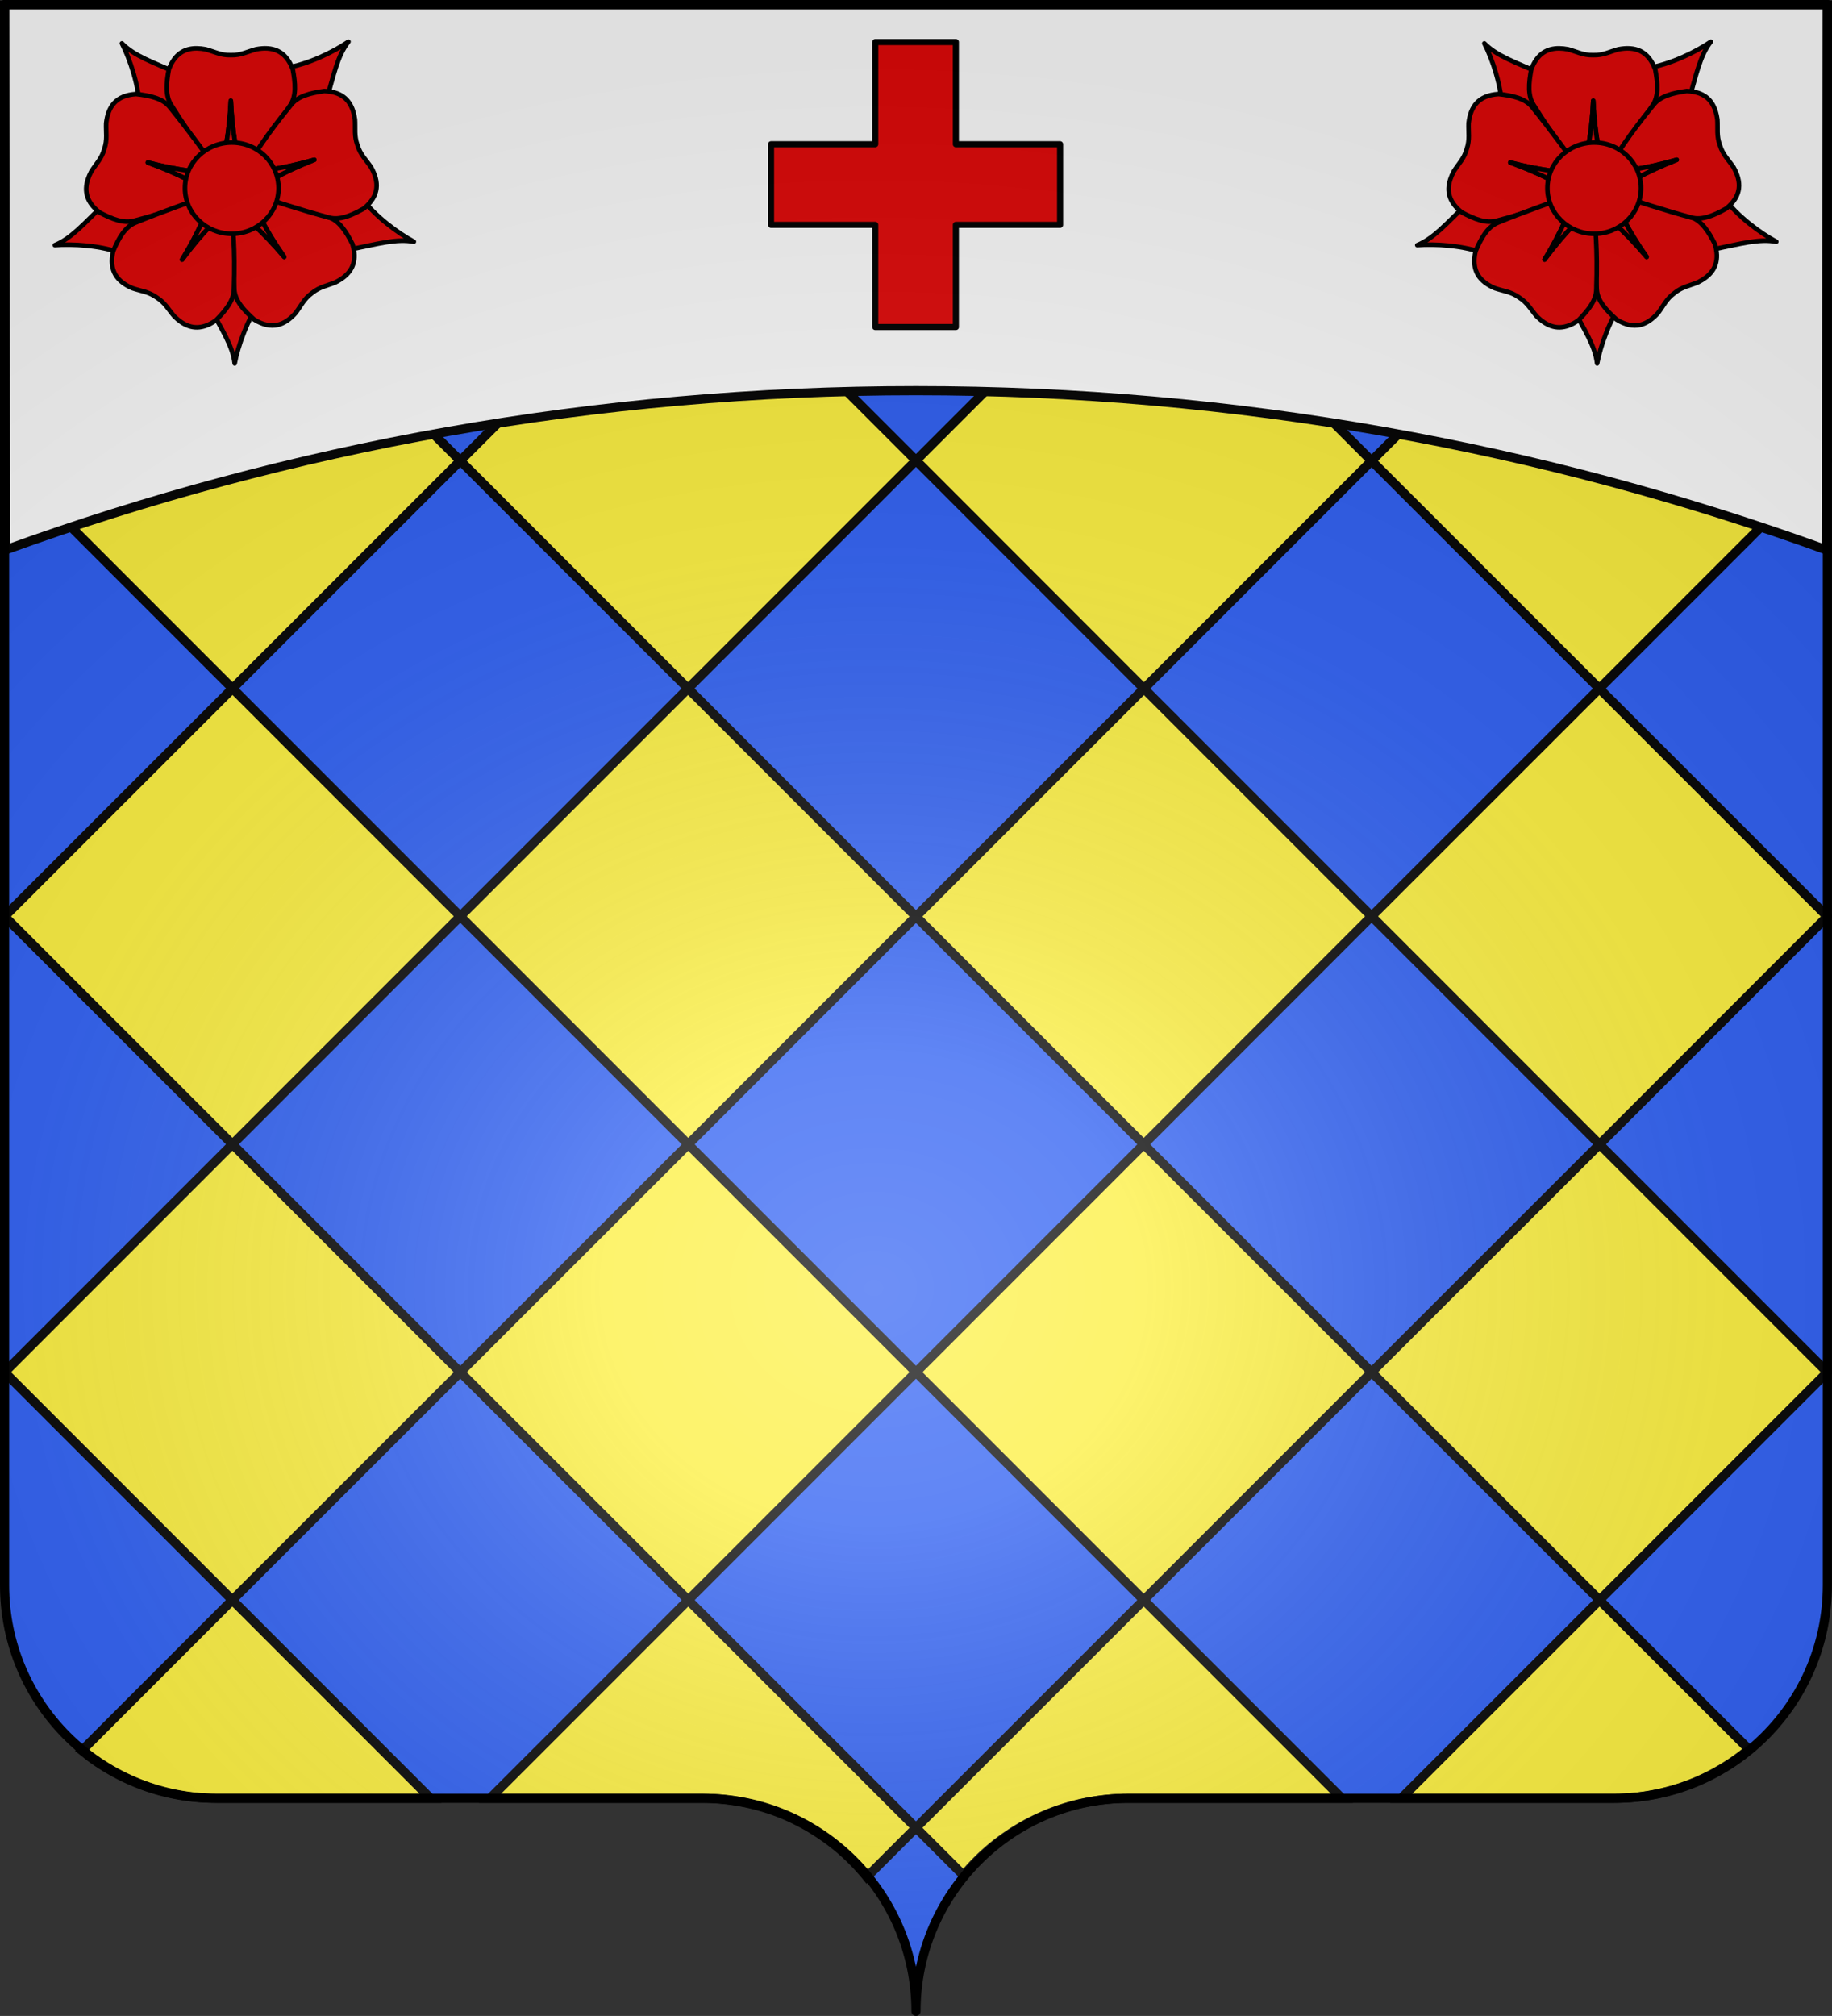 <?xml version="1.0" encoding="UTF-8" standalone="no"?>
<svg
   xmlns:dc="http://purl.org/dc/elements/1.1/"
   xmlns:cc="http://creativecommons.org/ns#"
   xmlns:rdf="http://www.w3.org/1999/02/22-rdf-syntax-ns#"
   xmlns:svg="http://www.w3.org/2000/svg"
   xmlns="http://www.w3.org/2000/svg"
   xmlns:xlink="http://www.w3.org/1999/xlink"
   xmlns:sodipodi="http://sodipodi.sourceforge.net/DTD/sodipodi-0.dtd"
   xmlns:inkscape="http://www.inkscape.org/namespaces/inkscape"
   height="660"
   width="600.015"
   version="1.0"
   id="svg2"
   sodipodi:version="0.32"
   inkscape:version="0.46"
   sodipodi:docname="Blason de la ville de Germigny-des-Prés (Loiret).svg"
   sodipodi:docbase="C:\Users\Jany\Documents\aaaOuiqui\Blasons\Blasons autres svg"
   inkscape:export-filename="/Users/olivier/Desktop/Blason Rouge/Blason_Vide_3D.png"
   inkscape:export-xdpi="144"
   inkscape:export-ydpi="144"
   inkscape:output_extension="org.inkscape.output.svg.inkscape">
  <rect width="100%" height="100%" fill="#333333" stroke="none"/>
  <sodipodi:namedview
     inkscape:window-height="712"
     inkscape:window-width="1024"
     inkscape:pageshadow="2"
     inkscape:pageopacity="0.0"
     guidetolerance="10.0"
     gridtolerance="10.0"
     objecttolerance="10.0"
     borderopacity="1.0"
     bordercolor="#666666"
     pagecolor="#ffffff"
     id="base"
     showgrid="false"
     height="660px"
     inkscape:zoom="0.8"
     inkscape:cx="336.26846"
     inkscape:cy="374.69215"
     inkscape:window-x="0"
     inkscape:window-y="22"
     inkscape:current-layer="g3588" />
  <desc
     id="desc4">Flag of Canton of Valais (Wallis)</desc>
  <defs
     id="defs6">
    <inkscape:perspective
       sodipodi:type="inkscape:persp3d"
       inkscape:vp_x="-50 : 600 : 1"
       inkscape:vp_y="0 : 1000 : 0"
       inkscape:vp_z="700 : 600 : 1"
       inkscape:persp3d-origin="300 : 400 : 1"
       id="perspective2481" />
    <inkscape:perspective
       sodipodi:type="inkscape:persp3d"
       inkscape:vp_x="-50 : 600 : 1"
       inkscape:vp_y="0 : 1000 : 0"
       inkscape:vp_z="700 : 600 : 1"
       inkscape:persp3d-origin="300 : 400 : 1"
       id="perspective8873" />
    <linearGradient
       id="linearGradient2893">
      <stop
         style="stop-color:white;stop-opacity:0.314;"
         offset="0"
         id="stop2895" />
      <stop
         id="stop2897"
         offset="0.19"
         style="stop-color:white;stop-opacity:0.251;" />
      <stop
         style="stop-color:#6b6b6b;stop-opacity:0.125;"
         offset="0.6"
         id="stop2901" />
      <stop
         style="stop-color:black;stop-opacity:0.125;"
         offset="1"
         id="stop2899" />
    </linearGradient>
    <radialGradient
       inkscape:collect="always"
       xlink:href="#linearGradient2893"
       id="radialGradient3163"
       gradientUnits="userSpaceOnUse"
       gradientTransform="matrix(1.353,0,0,1.349,-74.394,-85.747)"
       cx="221.445"
       cy="226.331"
       fx="221.445"
       fy="226.331"
       r="300" />
    <inkscape:perspective
       id="perspective2445"
       inkscape:persp3d-origin="372.04724 : 350.78739 : 1"
       inkscape:vp_z="744.09448 : 526.18109 : 1"
       inkscape:vp_y="0 : 1000 : 0"
       inkscape:vp_x="0 : 526.18109 : 1"
       sodipodi:type="inkscape:persp3d" />
    <linearGradient
       id="linearGradient2939">
      <stop
         id="stop2941"
         offset="0"
         style="stop-color:white;stop-opacity:0.314;" />
      <stop
         style="stop-color:white;stop-opacity:0.251;"
         offset="0.19"
         id="stop2943" />
      <stop
         id="stop2945"
         offset="0.6"
         style="stop-color:#6b6b6b;stop-opacity:0.125;" />
      <stop
         id="stop2947"
         offset="1"
         style="stop-color:black;stop-opacity:0.125;" />
    </linearGradient>
    <inkscape:perspective
       id="perspective3450"
       inkscape:persp3d-origin="372.04724 : 350.78739 : 1"
       inkscape:vp_z="744.09448 : 526.18109 : 1"
       inkscape:vp_y="0 : 1000 : 0"
       inkscape:vp_x="0 : 526.18109 : 1"
       sodipodi:type="inkscape:persp3d" />
    <radialGradient
       r="300"
       fy="200.448"
       fx="285.186"
       cy="200.448"
       cx="285.186"
       gradientTransform="matrix(1.551,0,0,1.35,-152.894,151.099)"
       gradientUnits="userSpaceOnUse"
       id="radialGradient3448"
       xlink:href="#linearGradient2893"
       inkscape:collect="always" />
    <linearGradient
       id="linearGradient3438">
      <stop
         id="stop3440"
         offset="0"
         style="stop-color:white;stop-opacity:0.314;" />
      <stop
         style="stop-color:white;stop-opacity:0.251;"
         offset="0.19"
         id="stop3442" />
      <stop
         id="stop3444"
         offset="0.6"
         style="stop-color:#6b6b6b;stop-opacity:0.125;" />
      <stop
         id="stop3446"
         offset="1"
         style="stop-color:black;stop-opacity:0.125;" />
    </linearGradient>
    <inkscape:perspective
       id="perspective3521"
       inkscape:persp3d-origin="372.04724 : 350.78739 : 1"
       inkscape:vp_z="744.09448 : 526.18109 : 1"
       inkscape:vp_y="0 : 1000 : 0"
       inkscape:vp_x="0 : 526.18109 : 1"
       sodipodi:type="inkscape:persp3d" />
    <radialGradient
       r="300"
       fy="200.448"
       fx="285.186"
       cy="200.448"
       cx="285.186"
       gradientTransform="matrix(1.551,0,0,1.35,-81.13,353.461)"
       gradientUnits="userSpaceOnUse"
       id="radialGradient11919"
       xlink:href="#linearGradient2893"
       inkscape:collect="always" />
    <linearGradient
       id="linearGradient3510">
      <stop
         id="stop3512"
         offset="0"
         style="stop-color:white;stop-opacity:0.314;" />
      <stop
         style="stop-color:white;stop-opacity:0.251;"
         offset="0.19"
         id="stop3514" />
      <stop
         id="stop3516"
         offset="0.6"
         style="stop-color:#6b6b6b;stop-opacity:0.125;" />
      <stop
         id="stop3518"
         offset="1"
         style="stop-color:black;stop-opacity:0.125;" />
    </linearGradient>
    <inkscape:perspective
       id="perspective8511"
       inkscape:persp3d-origin="372.04724 : 350.78739 : 1"
       inkscape:vp_z="744.09448 : 526.18109 : 1"
       inkscape:vp_y="0 : 1000 : 0"
       inkscape:vp_x="0 : 526.18109 : 1"
       sodipodi:type="inkscape:persp3d" />
    <inkscape:perspective
       id="perspective2942"
       inkscape:persp3d-origin="372.04724 : 350.78739 : 1"
       inkscape:vp_z="744.09448 : 526.18109 : 1"
       inkscape:vp_y="0 : 1000 : 0"
       inkscape:vp_x="0 : 526.18109 : 1"
       sodipodi:type="inkscape:persp3d" />
    <inkscape:perspective
       id="perspective2635"
       inkscape:persp3d-origin="372.04724 : 350.78739 : 1"
       inkscape:vp_z="744.09448 : 526.18109 : 1"
       inkscape:vp_y="0 : 1000 : 0"
       inkscape:vp_x="0 : 526.18109 : 1"
       sodipodi:type="inkscape:persp3d" />
    <radialGradient
       gradientTransform="matrix(1.353,0,0,1.349,-77.629,-85.747)"
       gradientUnits="userSpaceOnUse"
       xlink:href="#linearGradient2893"
       id="radialGradient5110"
       fy="226.331"
       fx="221.445"
       r="300"
       cy="226.331"
       cx="221.445" />
    <linearGradient
       id="linearGradient5100">
      <stop
         offset="0"
         style="stop-color:#ffffff;stop-opacity:0.314"
         id="stop5102" />
      <stop
         offset="0.19"
         style="stop-color:#ffffff;stop-opacity:0.251"
         id="stop5104" />
      <stop
         offset="0.6"
         style="stop-color:#6b6b6b;stop-opacity:0.125"
         id="stop5106" />
      <stop
         offset="1"
         style="stop-color:#000000;stop-opacity:0.125"
         id="stop5108" />
    </linearGradient>
    <inkscape:perspective
       id="perspective5097"
       inkscape:persp3d-origin="300 : 220 : 1"
       inkscape:vp_z="600 : 330 : 1"
       inkscape:vp_y="0 : 1000 : 0"
       inkscape:vp_x="0 : 330 : 1"
       sodipodi:type="inkscape:persp3d" />
    <inkscape:perspective
       id="perspective5181"
       inkscape:persp3d-origin="372.04724 : 350.78739 : 1"
       inkscape:vp_z="744.09448 : 526.18109 : 1"
       inkscape:vp_y="0 : 1000 : 0"
       inkscape:vp_x="0 : 526.18109 : 1"
       sodipodi:type="inkscape:persp3d" />
  </defs>
  <g
     inkscape:groupmode="layer"
     id="layer3"
     inkscape:label="Fond écu"
     style="display:inline"
     transform="translate(-3.235,1.2525328e-6)">
    <g
       id="g3626"
       inkscape:label="Calque 1"
       transform="translate(-71.765,-202.362)">
      <g
         style="fill:#fcef3c;stroke:none;display:inline"
         id="g4195"
         inkscape:label="Calque 1"
         transform="translate(2.5e-6,2.6171874e-6)">
        <path
           sodipodi:nodetypes="cssccccssc"
           d="M 375,860.862 C 375,822.358 406.203,791.109 444.65,791.109 C 483.097,791.109 565.403,791.109 603.85,791.109 C 642.297,791.109 673.5,759.859 673.5,721.355 L 673.5,203.862 L 76.5,203.862 L 76.5,721.355 C 76.5,759.859 107.703,791.109 146.15,791.109 C 184.597,791.109 266.903,791.109 305.35,791.109 C 343.797,791.109 375,822.358 375,860.862 z"
           style="fill:#2b5df2;fill-opacity:1;fill-rule:nonzero;stroke:none;stroke-width:3;stroke-linecap:round;stroke-linejoin:round;stroke-miterlimit:4;stroke-dasharray:none;stroke-dashoffset:0;stroke-opacity:1;display:inline"
           id="path4197" />
      </g>
    </g>
  </g>
  <g
     inkscape:groupmode="layer"
     id="layer4"
     inkscape:label="Meubles"
     style="display:inline"
     transform="translate(-3.235,1.2525328e-6)">
    <path
       id="path3325"
       style="fill:#fcef3c;fill-opacity:1;fill-rule:evenodd;stroke:#000000;stroke-width:3.002;stroke-linecap:butt;stroke-linejoin:miter;stroke-miterlimit:4;stroke-dasharray:none;stroke-opacity:1;display:inline"
       d="M 153.986,300 L 228.642,374.656 L 303.235,300.062 L 228.579,225.407 L 153.986,300 z M 79.361,374.625 L 153.986,300 L 79.393,225.407 L 4.737,300.031 L 79.361,374.625 z M 153.986,449.249 L 79.361,374.625 L 4.737,449.249 L 79.33,523.843 L 153.986,449.249 z M 303.235,449.249 L 228.642,374.656 L 153.986,449.249 L 228.642,523.843 L 303.235,449.249 z M 377.829,374.656 L 303.235,449.249 L 377.829,523.843 L 452.454,449.249 L 377.829,374.656 z M 377.891,225.438 L 303.235,300.062 L 377.829,374.656 L 452.454,300 L 377.891,225.438 z M 303.235,150.751 L 377.891,225.438 L 452.454,150.876 L 377.766,76.188 L 303.235,150.751 z M 153.986,150.844 L 228.579,225.407 L 303.235,150.751 L 228.673,76.188 L 153.986,150.844 z M 79.299,76.188 L 4.737,150.751 L 79.393,225.407 L 153.986,150.844 L 79.299,76.188 z M 153.986,1.501 L 4.737,1.657 L 79.299,76.188 L 153.986,1.501 z M 153.986,1.501 L 228.673,76.188 L 303.235,1.657 L 153.986,1.501 z M 452.454,1.501 L 303.235,1.657 L 377.766,76.188 L 452.454,1.501 z M 601.297,2.095 L 601.734,1.657 L 601.297,1.657 L 601.297,2.095 z M 601.297,2.095 L 601.297,1.657 L 452.454,1.501 L 527.172,76.188 L 601.297,2.095 z M 601.297,151.188 L 601.734,150.751 L 601.297,150.313 L 601.297,151.188 z M 601.297,151.188 L 601.297,150.313 L 527.172,76.188 L 452.454,150.876 L 527.047,225.438 L 601.297,151.188 z M 601.297,300.469 L 601.703,300.062 L 601.297,299.656 L 601.297,300.469 z M 601.297,300.469 L 601.297,299.656 L 527.047,225.438 L 452.454,300 L 527.11,374.656 L 601.297,300.469 z M 601.297,449.656 L 601.703,449.249 L 601.297,448.843 L 601.297,449.656 z M 601.297,449.656 L 601.297,448.843 L 527.11,374.656 L 452.454,449.249 L 527.11,523.843 L 601.297,449.656 z M 462.172,588.749 C 488.365,588.749 514.863,588.749 531.641,588.749 C 534.044,588.749 536.425,588.643 538.766,588.405 C 541.106,588.167 543.406,587.807 545.672,587.343 C 547.938,586.878 550.179,586.304 552.36,585.624 C 554.54,584.944 556.683,584.163 558.766,583.28 C 560.849,582.397 562.854,581.417 564.828,580.343 C 566.802,579.268 568.725,578.097 570.578,576.843 C 572.431,575.589 574.233,574.233 575.953,572.811 C 575.987,572.783 576.013,572.746 576.047,572.718 L 527.11,523.843 L 462.172,588.749 z M 318.829,613.999 C 320.211,612.331 321.675,610.717 323.204,609.186 C 324.78,607.608 326.421,606.108 328.142,604.686 C 329.862,603.264 331.664,601.94 333.517,600.686 C 335.369,599.432 337.293,598.261 339.267,597.186 C 341.24,596.112 343.277,595.132 345.36,594.249 C 347.443,593.366 349.555,592.585 351.735,591.905 C 353.916,591.225 356.156,590.651 358.423,590.186 C 360.689,589.722 362.989,589.362 365.329,589.124 C 367.669,588.886 370.051,588.749 372.454,588.749 C 389.428,588.749 416.211,588.749 442.735,588.749 L 377.829,523.843 L 303.235,598.405 L 318.829,613.999 z M 163.736,588.749 C 189.904,588.749 216.379,588.749 233.142,588.749 C 235.545,588.749 237.927,588.886 240.267,589.124 C 242.607,589.362 244.907,589.722 247.173,590.186 C 249.439,590.651 251.68,591.225 253.861,591.905 C 256.041,592.585 258.184,593.366 260.267,594.249 C 262.35,595.132 264.356,596.112 266.329,597.186 C 268.303,598.261 270.227,599.432 272.079,600.686 C 273.932,601.94 275.734,603.264 277.454,604.686 C 279.174,606.108 280.816,607.608 282.392,609.186 C 283.968,610.764 285.472,612.432 286.892,614.155 C 286.982,614.264 287.052,614.389 287.142,614.499 L 303.235,598.405 L 228.642,523.843 L 163.736,588.749 z M 30.049,573.124 C 31.648,574.426 33.306,575.684 35.018,576.843 C 36.871,578.097 38.794,579.268 40.768,580.343 C 42.741,581.417 44.778,582.397 46.861,583.28 C 48.944,584.163 51.056,584.944 53.236,585.624 C 55.417,586.304 57.658,586.878 59.924,587.343 C 62.19,587.807 64.49,588.167 66.83,588.405 C 69.171,588.643 71.552,588.749 73.955,588.749 C 90.929,588.749 117.713,588.749 144.236,588.749 L 79.33,523.843 L 30.049,573.124 z" />
    <g
       id="g3800"
       inkscape:label="Calque 1"
       transform="translate(-83.193,-187.326)"
       style="fill:#e20909" />
    <path
       style="fill:#ffffff;fill-opacity:1;fill-rule:nonzero;stroke:#000000;stroke-width:3;stroke-linecap:round;stroke-linejoin:round;stroke-miterlimit:4;stroke-dasharray:none;stroke-dashoffset:0;stroke-opacity:1;display:inline"
       d="M 4.735,1.5 L 5.11,180 C 98.041,146.307 198.462,127.906 303.235,127.906 C 408.009,127.906 508.43,146.307 601.36,180 L 601.735,1.5 L 4.735,1.5 z"
       id="path3814"
       sodipodi:nodetypes="ccsccc" />
    <g
       id="g5175"
       transform="translate(-5.641,0)">
      <g
         style="fill:#e20909;stroke:#000000;stroke-width:6.282"
         transform="matrix(0.318,0,0,0.318,189.489,-108.877)"
         inkscape:label="Calque 1"
         id="g3927">
        <path
           id="path2622"
           style="fill:#e20909;fill-opacity:1;fill-rule:nonzero;stroke:#000000;stroke-width:6.282;stroke-linecap:round;stroke-linejoin:round;stroke-miterlimit:4;stroke-dashoffset:0;stroke-opacity:1"
           d="M 416.52,573.871 L 523.849,573.871 L 523.849,490.853 L 416.52,490.853 L 416.52,385.659 L 333.48,385.659 L 333.48,490.853 L 226.151,490.853 L 226.151,573.871 L 333.48,573.871 L 333.48,679.065 L 416.52,679.065 L 416.52,573.871 z"
           sodipodi:nodetypes="ccccccccccccc" />
      </g>
      <g
         id="layer102"
         style="fill:#e20909;stroke:#000000;stroke-width:2.486;display:inline"
         transform="matrix(0.603,0,0,0.603,-95.271,-1.521)">
        <g
           transform="matrix(1,0,0,1,200.185,22.602)"
           id="g3865"
           style="fill:#e20909;fill-opacity:1;stroke:#000000;stroke-width:2.486;stroke-linejoin:round;stroke-miterlimit:4;stroke-dasharray:none;stroke-opacity:1">
          <g
             transform="matrix(0.202,0,0,0.202,3.622,3.232)"
             id="g10890"
             style="fill:#e20909;fill-opacity:1;stroke:#000000;stroke-width:12.305;stroke-linejoin:round;stroke-miterlimit:4;stroke-dasharray:none;stroke-opacity:1">
            <path
               d="M 958.886,534.195 C 918.345,512.647 854.113,466.468 815.852,413.608 L 640.732,418.824 L 622.909,473.193 L 784.137,555.91 C 863.503,539.789 912.556,525.5 958.886,534.195 z"
               id="path9102"
               style="fill:#e20909;fill-opacity:1;fill-rule:evenodd;stroke:#000000;stroke-width:12.305;stroke-linecap:butt;stroke-linejoin:round;stroke-miterlimit:4;stroke-dasharray:none;stroke-opacity:1" />
            <path
               d="M 477.117,861.464 C 485.736,816.369 510.892,741.366 550.099,689.205 L 493.414,523.43 L 436.207,522.454 L 404.778,700.916 C 443.612,771.985 471.747,814.633 477.117,861.464 z"
               id="path9100"
               style="fill:#e20909;fill-opacity:1;fill-rule:evenodd;stroke:#000000;stroke-width:12.305;stroke-linecap:butt;stroke-linejoin:round;stroke-miterlimit:4;stroke-dasharray:none;stroke-opacity:1" />
            <path
               d="M -6.497,543.543 C 39.251,539.669 118.26,543.644 179.069,567.314 L 323.386,467.982 L 308.882,412.635 L 128.562,430.55 C 70.615,487.127 37.146,525.73 -6.497,543.543 z"
               id="path9098"
               style="fill:#e20909;fill-opacity:1;fill-rule:evenodd;stroke:#000000;stroke-width:12.305;stroke-linecap:butt;stroke-linejoin:round;stroke-miterlimit:4;stroke-dasharray:none;stroke-opacity:1" />
            <path
               d="M 783.021,-3.399 C 745.207,22.64 674.614,58.344 610.067,67.922 L 533.949,225.721 L 573.977,266.605 L 721.716,161.678 C 744.006,83.819 753.943,33.702 783.021,-3.399 z"
               id="path9096"
               style="fill:#e20909;fill-opacity:1;fill-rule:evenodd;stroke:#000000;stroke-width:12.305;stroke-linecap:butt;stroke-linejoin:round;stroke-miterlimit:4;stroke-dasharray:none;stroke-opacity:1" />
            <path
               d="M 173.937,1.199 C 194.801,42.097 220.955,116.758 221.999,182.003 L 368.473,278.126 L 414.246,243.796 L 329.566,83.591 C 255.296,51.298 206.912,34.884 173.937,1.199 z"
               id="path8209"
               style="fill:#e20909;fill-opacity:1;fill-rule:evenodd;stroke:#000000;stroke-width:12.305;stroke-linecap:butt;stroke-linejoin:round;stroke-miterlimit:4;stroke-dasharray:none;stroke-opacity:1" />
          </g>
          <g
             transform="matrix(0.202,0,0,0.202,3.622,3.232)"
             id="g14500"
             style="fill:#e20909;fill-opacity:1;stroke:#000000;stroke-width:12.305;stroke-linejoin:round;stroke-miterlimit:4;stroke-dasharray:none;stroke-opacity:1">
            <path
               d="M 375.288,14.554 C 342.603,14.257 315.935,29.037 300.101,70.867 C 293.112,107.638 290.159,142.405 306.851,167.336 C 367.467,264.2 399.455,299.404 439.195,351.304 C 449.866,295.005 462.197,248.644 466.695,155.304 C 471.193,248.644 483.523,295.005 494.195,351.304 C 539.163,290.403 584.879,229.876 626.57,167.336 C 643.261,142.405 640.277,107.638 633.288,70.867 C 613.8,19.384 577.909,8.88 534.57,17.023 C 510.874,23.403 493.718,33.478 467.288,32.742 L 467.235,32.746 L 466.141,32.746 L 466.132,32.742 C 439.702,33.478 422.515,23.403 398.82,17.023 C 390.694,15.496 382.831,14.623 375.288,14.554 z"
               id="path2843"
               style="fill:#e20909;fill-opacity:1;fill-rule:evenodd;stroke:#000000;stroke-width:12.305;stroke-linecap:butt;stroke-linejoin:round;stroke-miterlimit:4;stroke-dasharray:none;stroke-opacity:1" />
            <path
               d="M 466.695,155.304 C 462.197,248.644 449.866,295.005 439.195,351.304 C 439.039,351.101 438.881,350.913 438.726,350.711 L 438.788,351.898 L 493.757,351.898 L 493.882,349.679 C 483.283,294.112 471.149,247.738 466.695,155.304 z"
               id="path7288"
               style="fill:#e20909;fill-opacity:1;fill-rule:evenodd;stroke:#000000;stroke-width:12.305;stroke-linecap:butt;stroke-linejoin:round;stroke-miterlimit:4;stroke-dasharray:none;stroke-opacity:1" />
            <path
               d="M 82.133,367.212 C 72.2,398.353 78.449,428.195 113.74,455.672 C 146.81,473.205 179.155,486.289 207.903,477.701 C 318.344,448.382 361.422,428.212 422.741,405.565 C 372.101,378.749 331.446,353.281 243.595,321.43 C 334.102,344.686 382.037,346.591 438.978,353.016 C 394.065,292.073 349.731,230.527 302.286,172.231 C 283.393,148.924 249.295,141.512 212.1,137.334 C 157.158,140.756 136.526,171.946 131.513,215.758 C 130.613,240.281 135.175,259.646 126.669,284.681 L 126.657,284.733 L 126.334,285.778 L 126.328,285.786 C 119.229,311.255 104.529,324.702 91.439,345.458 C 87.581,352.771 84.426,360.025 82.133,367.212 z"
               id="path8191"
               style="fill:#e20909;fill-opacity:1;fill-rule:evenodd;stroke:#000000;stroke-width:12.305;stroke-linecap:butt;stroke-linejoin:round;stroke-miterlimit:4;stroke-dasharray:none;stroke-opacity:1" />
            <path
               d="M 243.595,321.43 C 331.446,353.281 372.101,378.749 422.741,405.565 C 422.501,405.653 422.275,405.749 422.036,405.837 L 423.189,406.128 L 439.416,353.609 L 437.333,352.835 C 381.113,346.557 333.224,344.461 243.595,321.43 z"
               id="path8193"
               style="fill:#e20909;fill-opacity:1;fill-rule:evenodd;stroke:#000000;stroke-width:12.305;stroke-linecap:butt;stroke-linejoin:round;stroke-miterlimit:4;stroke-dasharray:none;stroke-opacity:1" />
            <path
               d="M 768.51,631.019 C 794.603,611.331 806.734,583.359 793.789,540.547 C 776.916,507.137 758.065,477.775 729.636,468.186 C 622.54,428.346 575.722,419.936 512.583,403.016 C 538.44,454.151 556.925,498.421 610.254,575.157 C 549.793,503.904 511.758,474.667 468.981,436.541 C 470.456,512.231 471.109,588.08 476.18,663.071 C 478.145,693.009 501.702,718.751 529.656,743.641 C 576.487,772.575 611.343,759.025 640.736,726.152 C 655.632,706.651 663.091,688.206 684.491,672.679 L 684.531,672.644 L 685.398,671.977 L 685.408,671.975 C 705.912,655.281 725.678,652.792 748.351,643.405 C 755.724,639.662 762.489,635.562 768.51,631.019 z"
               id="path8197"
               style="fill:#e20909;fill-opacity:1;fill-rule:evenodd;stroke:#000000;stroke-width:12.305;stroke-linecap:butt;stroke-linejoin:round;stroke-miterlimit:4;stroke-dasharray:none;stroke-opacity:1" />
            <path
               d="M 610.254,575.157 C 556.925,498.421 538.44,454.151 512.583,403.016 C 512.83,403.082 513.069,403.135 513.316,403.201 L 512.543,402.297 L 468.966,435.804 L 470.22,437.639 C 512.493,475.229 550.38,504.595 610.254,575.157 z"
               id="path8199"
               style="fill:#e20909;fill-opacity:1;fill-rule:evenodd;stroke:#000000;stroke-width:12.305;stroke-linecap:butt;stroke-linejoin:round;stroke-miterlimit:4;stroke-dasharray:none;stroke-opacity:1" />
            <path
               d="M 333.068,750.217 C 360.029,768.697 390.407,771.305 426.883,745.421 C 453.195,718.801 475.039,691.593 475.093,661.591 C 478.817,547.385 471.906,500.323 467.875,435.079 C 427.613,475.853 391.518,507.453 335.718,582.411 C 384.051,502.434 399.679,457.078 422.227,404.399 C 350.933,429.861 279.227,454.595 209.739,483.244 C 181.979,494.625 165.062,525.144 150.35,559.561 C 137.807,613.161 161.735,641.9 202.248,659.317 C 225.473,667.24 245.332,668.448 266.857,683.802 L 266.903,683.829 L 267.811,684.439 L 267.816,684.447 C 290.163,698.579 298.807,716.529 314.915,735.042 C 320.807,740.842 326.846,745.952 333.068,750.217 z"
               id="path8203"
               style="fill:#e20909;fill-opacity:1;fill-rule:evenodd;stroke:#000000;stroke-width:12.305;stroke-linecap:butt;stroke-linejoin:round;stroke-miterlimit:4;stroke-dasharray:none;stroke-opacity:1" />
            <path
               d="M 335.718,582.411 C 391.518,507.453 427.613,475.853 467.875,435.079 C 467.891,435.335 467.917,435.579 467.933,435.834 L 468.543,434.813 L 422.922,404.15 L 421.58,405.922 C 399.38,457.953 383.583,503.21 335.718,582.411 z"
               id="path8205"
               style="fill:#e20909;fill-opacity:1;fill-rule:evenodd;stroke:#000000;stroke-width:12.305;stroke-linecap:butt;stroke-linejoin:round;stroke-miterlimit:4;stroke-dasharray:none;stroke-opacity:1" />
            <path
               d="M 795.294,182.527 C 785.113,151.466 762.574,130.933 717.876,129.322 C 680.803,134.472 646.921,142.803 628.645,166.597 C 556.281,255.03 533.169,296.604 496.721,350.867 C 553.473,342.955 601.343,339.796 691.21,314.179 C 604.222,348.319 564.247,374.841 514.327,402.973 C 586.418,426.079 658.394,450.014 730.989,469.492 C 759.951,477.325 791.933,463.369 824.532,444.977 C 867.068,410.034 865.531,372.669 843.942,334.217 C 830.313,313.81 815.276,300.783 807.513,275.508 L 807.493,275.458 L 807.143,274.422 L 807.143,274.412 C 797.985,249.609 802.029,230.101 800.488,205.61 C 799.333,197.423 797.643,189.695 795.294,182.527 z"
               id="path8185"
               style="fill:#e20909;fill-opacity:1;fill-rule:evenodd;stroke:#000000;stroke-width:12.305;stroke-linecap:butt;stroke-linejoin:round;stroke-miterlimit:4;stroke-dasharray:none;stroke-opacity:1" />
            <g
               transform="matrix(0.32,0.947,-0.947,0.32,688.938,-180.564)"
               id="g8183"
               style="fill:#e20909;fill-opacity:1;stroke:#000000;stroke-width:12.305;stroke-linejoin:round;stroke-miterlimit:4;stroke-dasharray:none;stroke-opacity:1">
              <path
                 d="M 469.438,156.219 C 464.94,249.558 452.609,295.919 441.938,352.219 C 441.782,352.016 441.624,351.828 441.469,351.625 L 441.531,352.812 L 496.5,352.812 L 496.625,350.594 C 486.026,295.026 473.892,248.653 469.438,156.219 z"
                 id="path8187"
                 style="fill:#e20909;fill-opacity:1;fill-rule:evenodd;stroke:#000000;stroke-width:12.305;stroke-linecap:butt;stroke-linejoin:round;stroke-miterlimit:4;stroke-dasharray:none;stroke-opacity:1" />
            </g>
          </g>
          <path
             d="M 614.688,409.418 C 614.708,480.674 555.443,538.448 482.328,538.448 C 409.214,538.448 349.948,480.674 349.968,409.418 C 349.948,338.162 409.214,280.388 482.328,280.388 C 555.443,280.388 614.708,338.162 614.688,409.418 L 614.688,409.418 z"
             transform="matrix(0.192,0,0,0.192,5.808,3.468)"
             id="path1952"
             style="fill:#e20909;fill-opacity:1;fill-rule:evenodd;stroke:#000000;stroke-width:12.973;stroke-linejoin:round;stroke-miterlimit:4;stroke-dasharray:none;stroke-opacity:1" />
        </g>
      </g>
      <g
         transform="matrix(0.603,0,0,0.603,350.951,-1.521)"
         style="fill:#e20909;stroke:#000000;stroke-width:2.486;display:inline"
         id="g5133">
        <g
           style="fill:#e20909;fill-opacity:1;stroke:#000000;stroke-width:2.486;stroke-linejoin:round;stroke-miterlimit:4;stroke-dasharray:none;stroke-opacity:1"
           id="g5135"
           transform="matrix(1,0,0,1,200.185,22.602)">
          <g
             style="fill:#e20909;fill-opacity:1;stroke:#000000;stroke-width:12.305;stroke-linejoin:round;stroke-miterlimit:4;stroke-dasharray:none;stroke-opacity:1"
             id="g5137"
             transform="matrix(0.202,0,0,0.202,3.622,3.232)">
            <path
               style="fill:#e20909;fill-opacity:1;fill-rule:evenodd;stroke:#000000;stroke-width:12.305;stroke-linecap:butt;stroke-linejoin:round;stroke-miterlimit:4;stroke-dasharray:none;stroke-opacity:1"
               id="path5139"
               d="M 958.886,534.195 C 918.345,512.647 854.113,466.468 815.852,413.608 L 640.732,418.824 L 622.909,473.193 L 784.137,555.91 C 863.503,539.789 912.556,525.5 958.886,534.195 z" />
            <path
               style="fill:#e20909;fill-opacity:1;fill-rule:evenodd;stroke:#000000;stroke-width:12.305;stroke-linecap:butt;stroke-linejoin:round;stroke-miterlimit:4;stroke-dasharray:none;stroke-opacity:1"
               id="path5141"
               d="M 477.117,861.464 C 485.736,816.369 510.892,741.366 550.099,689.205 L 493.414,523.43 L 436.207,522.454 L 404.778,700.916 C 443.612,771.985 471.747,814.633 477.117,861.464 z" />
            <path
               style="fill:#e20909;fill-opacity:1;fill-rule:evenodd;stroke:#000000;stroke-width:12.305;stroke-linecap:butt;stroke-linejoin:round;stroke-miterlimit:4;stroke-dasharray:none;stroke-opacity:1"
               id="path5143"
               d="M -6.497,543.543 C 39.251,539.669 118.26,543.644 179.069,567.314 L 323.386,467.982 L 308.882,412.635 L 128.562,430.55 C 70.615,487.127 37.146,525.73 -6.497,543.543 z" />
            <path
               style="fill:#e20909;fill-opacity:1;fill-rule:evenodd;stroke:#000000;stroke-width:12.305;stroke-linecap:butt;stroke-linejoin:round;stroke-miterlimit:4;stroke-dasharray:none;stroke-opacity:1"
               id="path5145"
               d="M 783.021,-3.399 C 745.207,22.64 674.614,58.344 610.067,67.922 L 533.949,225.721 L 573.977,266.605 L 721.716,161.678 C 744.006,83.819 753.943,33.702 783.021,-3.399 z" />
            <path
               style="fill:#e20909;fill-opacity:1;fill-rule:evenodd;stroke:#000000;stroke-width:12.305;stroke-linecap:butt;stroke-linejoin:round;stroke-miterlimit:4;stroke-dasharray:none;stroke-opacity:1"
               id="path5147"
               d="M 173.937,1.199 C 194.801,42.097 220.955,116.758 221.999,182.003 L 368.473,278.126 L 414.246,243.796 L 329.566,83.591 C 255.296,51.298 206.912,34.884 173.937,1.199 z" />
          </g>
          <g
             style="fill:#e20909;fill-opacity:1;stroke:#000000;stroke-width:12.305;stroke-linejoin:round;stroke-miterlimit:4;stroke-dasharray:none;stroke-opacity:1"
             id="g5149"
             transform="matrix(0.202,0,0,0.202,3.622,3.232)">
            <path
               style="fill:#e20909;fill-opacity:1;fill-rule:evenodd;stroke:#000000;stroke-width:12.305;stroke-linecap:butt;stroke-linejoin:round;stroke-miterlimit:4;stroke-dasharray:none;stroke-opacity:1"
               id="path5151"
               d="M 375.288,14.554 C 342.603,14.257 315.935,29.037 300.101,70.867 C 293.112,107.638 290.159,142.405 306.851,167.336 C 367.467,264.2 399.455,299.404 439.195,351.304 C 449.866,295.005 462.197,248.644 466.695,155.304 C 471.193,248.644 483.523,295.005 494.195,351.304 C 539.163,290.403 584.879,229.876 626.57,167.336 C 643.261,142.405 640.277,107.638 633.288,70.867 C 613.8,19.384 577.909,8.88 534.57,17.023 C 510.874,23.403 493.718,33.478 467.288,32.742 L 467.235,32.746 L 466.141,32.746 L 466.132,32.742 C 439.702,33.478 422.515,23.403 398.82,17.023 C 390.694,15.496 382.831,14.623 375.288,14.554 z" />
            <path
               style="fill:#e20909;fill-opacity:1;fill-rule:evenodd;stroke:#000000;stroke-width:12.305;stroke-linecap:butt;stroke-linejoin:round;stroke-miterlimit:4;stroke-dasharray:none;stroke-opacity:1"
               id="path5153"
               d="M 466.695,155.304 C 462.197,248.644 449.866,295.005 439.195,351.304 C 439.039,351.101 438.881,350.913 438.726,350.711 L 438.788,351.898 L 493.757,351.898 L 493.882,349.679 C 483.283,294.112 471.149,247.738 466.695,155.304 z" />
            <path
               style="fill:#e20909;fill-opacity:1;fill-rule:evenodd;stroke:#000000;stroke-width:12.305;stroke-linecap:butt;stroke-linejoin:round;stroke-miterlimit:4;stroke-dasharray:none;stroke-opacity:1"
               id="path5155"
               d="M 82.133,367.212 C 72.2,398.353 78.449,428.195 113.74,455.672 C 146.81,473.205 179.155,486.289 207.903,477.701 C 318.344,448.382 361.422,428.212 422.741,405.565 C 372.101,378.749 331.446,353.281 243.595,321.43 C 334.102,344.686 382.037,346.591 438.978,353.016 C 394.065,292.073 349.731,230.527 302.286,172.231 C 283.393,148.924 249.295,141.512 212.1,137.334 C 157.158,140.756 136.526,171.946 131.513,215.758 C 130.613,240.281 135.175,259.646 126.669,284.681 L 126.657,284.733 L 126.334,285.778 L 126.328,285.786 C 119.229,311.255 104.529,324.702 91.439,345.458 C 87.581,352.771 84.426,360.025 82.133,367.212 z" />
            <path
               style="fill:#e20909;fill-opacity:1;fill-rule:evenodd;stroke:#000000;stroke-width:12.305;stroke-linecap:butt;stroke-linejoin:round;stroke-miterlimit:4;stroke-dasharray:none;stroke-opacity:1"
               id="path5157"
               d="M 243.595,321.43 C 331.446,353.281 372.101,378.749 422.741,405.565 C 422.501,405.653 422.275,405.749 422.036,405.837 L 423.189,406.128 L 439.416,353.609 L 437.333,352.835 C 381.113,346.557 333.224,344.461 243.595,321.43 z" />
            <path
               style="fill:#e20909;fill-opacity:1;fill-rule:evenodd;stroke:#000000;stroke-width:12.305;stroke-linecap:butt;stroke-linejoin:round;stroke-miterlimit:4;stroke-dasharray:none;stroke-opacity:1"
               id="path5159"
               d="M 768.51,631.019 C 794.603,611.331 806.734,583.359 793.789,540.547 C 776.916,507.137 758.065,477.775 729.636,468.186 C 622.54,428.346 575.722,419.936 512.583,403.016 C 538.44,454.151 556.925,498.421 610.254,575.157 C 549.793,503.904 511.758,474.667 468.981,436.541 C 470.456,512.231 471.109,588.08 476.18,663.071 C 478.145,693.009 501.702,718.751 529.656,743.641 C 576.487,772.575 611.343,759.025 640.736,726.152 C 655.632,706.651 663.091,688.206 684.491,672.679 L 684.531,672.644 L 685.398,671.977 L 685.408,671.975 C 705.912,655.281 725.678,652.792 748.351,643.405 C 755.724,639.662 762.489,635.562 768.51,631.019 z" />
            <path
               style="fill:#e20909;fill-opacity:1;fill-rule:evenodd;stroke:#000000;stroke-width:12.305;stroke-linecap:butt;stroke-linejoin:round;stroke-miterlimit:4;stroke-dasharray:none;stroke-opacity:1"
               id="path5161"
               d="M 610.254,575.157 C 556.925,498.421 538.44,454.151 512.583,403.016 C 512.83,403.082 513.069,403.135 513.316,403.201 L 512.543,402.297 L 468.966,435.804 L 470.22,437.639 C 512.493,475.229 550.38,504.595 610.254,575.157 z" />
            <path
               style="fill:#e20909;fill-opacity:1;fill-rule:evenodd;stroke:#000000;stroke-width:12.305;stroke-linecap:butt;stroke-linejoin:round;stroke-miterlimit:4;stroke-dasharray:none;stroke-opacity:1"
               id="path5163"
               d="M 333.068,750.217 C 360.029,768.697 390.407,771.305 426.883,745.421 C 453.195,718.801 475.039,691.593 475.093,661.591 C 478.817,547.385 471.906,500.323 467.875,435.079 C 427.613,475.853 391.518,507.453 335.718,582.411 C 384.051,502.434 399.679,457.078 422.227,404.399 C 350.933,429.861 279.227,454.595 209.739,483.244 C 181.979,494.625 165.062,525.144 150.35,559.561 C 137.807,613.161 161.735,641.9 202.248,659.317 C 225.473,667.24 245.332,668.448 266.857,683.802 L 266.903,683.829 L 267.811,684.439 L 267.816,684.447 C 290.163,698.579 298.807,716.529 314.915,735.042 C 320.807,740.842 326.846,745.952 333.068,750.217 z" />
            <path
               style="fill:#e20909;fill-opacity:1;fill-rule:evenodd;stroke:#000000;stroke-width:12.305;stroke-linecap:butt;stroke-linejoin:round;stroke-miterlimit:4;stroke-dasharray:none;stroke-opacity:1"
               id="path5165"
               d="M 335.718,582.411 C 391.518,507.453 427.613,475.853 467.875,435.079 C 467.891,435.335 467.917,435.579 467.933,435.834 L 468.543,434.813 L 422.922,404.15 L 421.58,405.922 C 399.38,457.953 383.583,503.21 335.718,582.411 z" />
            <path
               style="fill:#e20909;fill-opacity:1;fill-rule:evenodd;stroke:#000000;stroke-width:12.305;stroke-linecap:butt;stroke-linejoin:round;stroke-miterlimit:4;stroke-dasharray:none;stroke-opacity:1"
               id="path5167"
               d="M 795.294,182.527 C 785.113,151.466 762.574,130.933 717.876,129.322 C 680.803,134.472 646.921,142.803 628.645,166.597 C 556.281,255.03 533.169,296.604 496.721,350.867 C 553.473,342.955 601.343,339.796 691.21,314.179 C 604.222,348.319 564.247,374.841 514.327,402.973 C 586.418,426.079 658.394,450.014 730.989,469.492 C 759.951,477.325 791.933,463.369 824.532,444.977 C 867.068,410.034 865.531,372.669 843.942,334.217 C 830.313,313.81 815.276,300.783 807.513,275.508 L 807.493,275.458 L 807.143,274.422 L 807.143,274.412 C 797.985,249.609 802.029,230.101 800.488,205.61 C 799.333,197.423 797.643,189.695 795.294,182.527 z" />
            <g
               style="fill:#e20909;fill-opacity:1;stroke:#000000;stroke-width:12.305;stroke-linejoin:round;stroke-miterlimit:4;stroke-dasharray:none;stroke-opacity:1"
               id="g5169"
               transform="matrix(0.32,0.947,-0.947,0.32,688.938,-180.564)">
              <path
                 style="fill:#e20909;fill-opacity:1;fill-rule:evenodd;stroke:#000000;stroke-width:12.305;stroke-linecap:butt;stroke-linejoin:round;stroke-miterlimit:4;stroke-dasharray:none;stroke-opacity:1"
                 id="path5171"
                 d="M 469.438,156.219 C 464.94,249.558 452.609,295.919 441.938,352.219 C 441.782,352.016 441.624,351.828 441.469,351.625 L 441.531,352.812 L 496.5,352.812 L 496.625,350.594 C 486.026,295.026 473.892,248.653 469.438,156.219 z" />
            </g>
          </g>
          <path
             style="fill:#e20909;fill-opacity:1;fill-rule:evenodd;stroke:#000000;stroke-width:12.973;stroke-linejoin:round;stroke-miterlimit:4;stroke-dasharray:none;stroke-opacity:1"
             id="path5173"
             transform="matrix(0.192,0,0,0.192,5.808,3.468)"
             d="M 614.688,409.418 C 614.708,480.674 555.443,538.448 482.328,538.448 C 409.214,538.448 349.948,480.674 349.968,409.418 C 349.948,338.162 409.214,280.388 482.328,280.388 C 555.443,280.388 614.708,338.162 614.688,409.418 L 614.688,409.418 z" />
        </g>
      </g>
    </g>
    <g
       id="g5352"
       inkscape:label="Calque 1"
       transform="translate(-192.905,-319.457)">
      <g
         transform="translate(59.505,118.998)"
         inkscape:label="Calque 1"
         id="g4703"
         style="display:inline">
        <g
           id="g3588"
           inkscape:label="Calque 1"
           transform="translate(-22.143,-157.143)" />
      </g>
    </g>
  </g>
  <g
     inkscape:groupmode="layer"
     id="layer2"
     inkscape:label="Reflet final"
     transform="translate(-3.235,1.2525328e-6)"
     sodipodi:insensitive="true">
    <g
       id="g3523"
       inkscape:label="Calque 1"
       transform="translate(-71.765,-202.362)">
      <path
         d="M 76.5,203.862 L 76.5,721.353 C 76.5,759.858 107.703,791.108 146.15,791.108 C 184.597,791.108 266.903,791.108 305.35,791.108 C 343.797,791.108 375,822.358 375,860.862 C 375,822.358 406.203,791.108 444.65,791.108 C 483.097,791.108 565.403,791.108 603.85,791.108 C 642.297,791.108 673.5,759.858 673.5,721.353 L 673.5,203.862 L 76.5,203.862 z"
         style="fill:url(#radialGradient11919);fill-opacity:1;fill-rule:evenodd;stroke:none;stroke-width:3;stroke-linecap:butt;stroke-linejoin:miter;stroke-miterlimit:4;stroke-dasharray:none;stroke-opacity:1;display:inline"
         id="path2875" />
    </g>
  </g>
  <g
     inkscape:groupmode="layer"
     id="layer1"
     inkscape:label="Contour final"
     transform="translate(-3.235,1.2525328e-6)"
     sodipodi:insensitive="true">
    <g
       id="g3452"
       inkscape:label="Calque 1"
       transform="translate(-71.765,-202.362)">
      <path
         sodipodi:nodetypes="cssccccssc"
         d="M 375,860.862 C 375,822.358 406.203,791.109 444.65,791.109 C 483.097,791.109 565.403,791.109 603.85,791.109 C 642.297,791.109 673.5,759.859 673.5,721.355 L 673.5,203.862 L 76.5,203.862 L 76.5,721.355 C 76.5,759.859 107.703,791.109 146.15,791.109 C 184.597,791.109 266.903,791.109 305.35,791.109 C 343.797,791.109 375,822.358 375,860.862 z"
         style="fill:none;fill-opacity:1;fill-rule:nonzero;stroke:#000000;stroke-width:3;stroke-linecap:round;stroke-linejoin:round;stroke-miterlimit:4;stroke-dasharray:none;stroke-dashoffset:0;stroke-opacity:1;display:inline"
         id="path1572" />
    </g>
  </g>
</svg>
